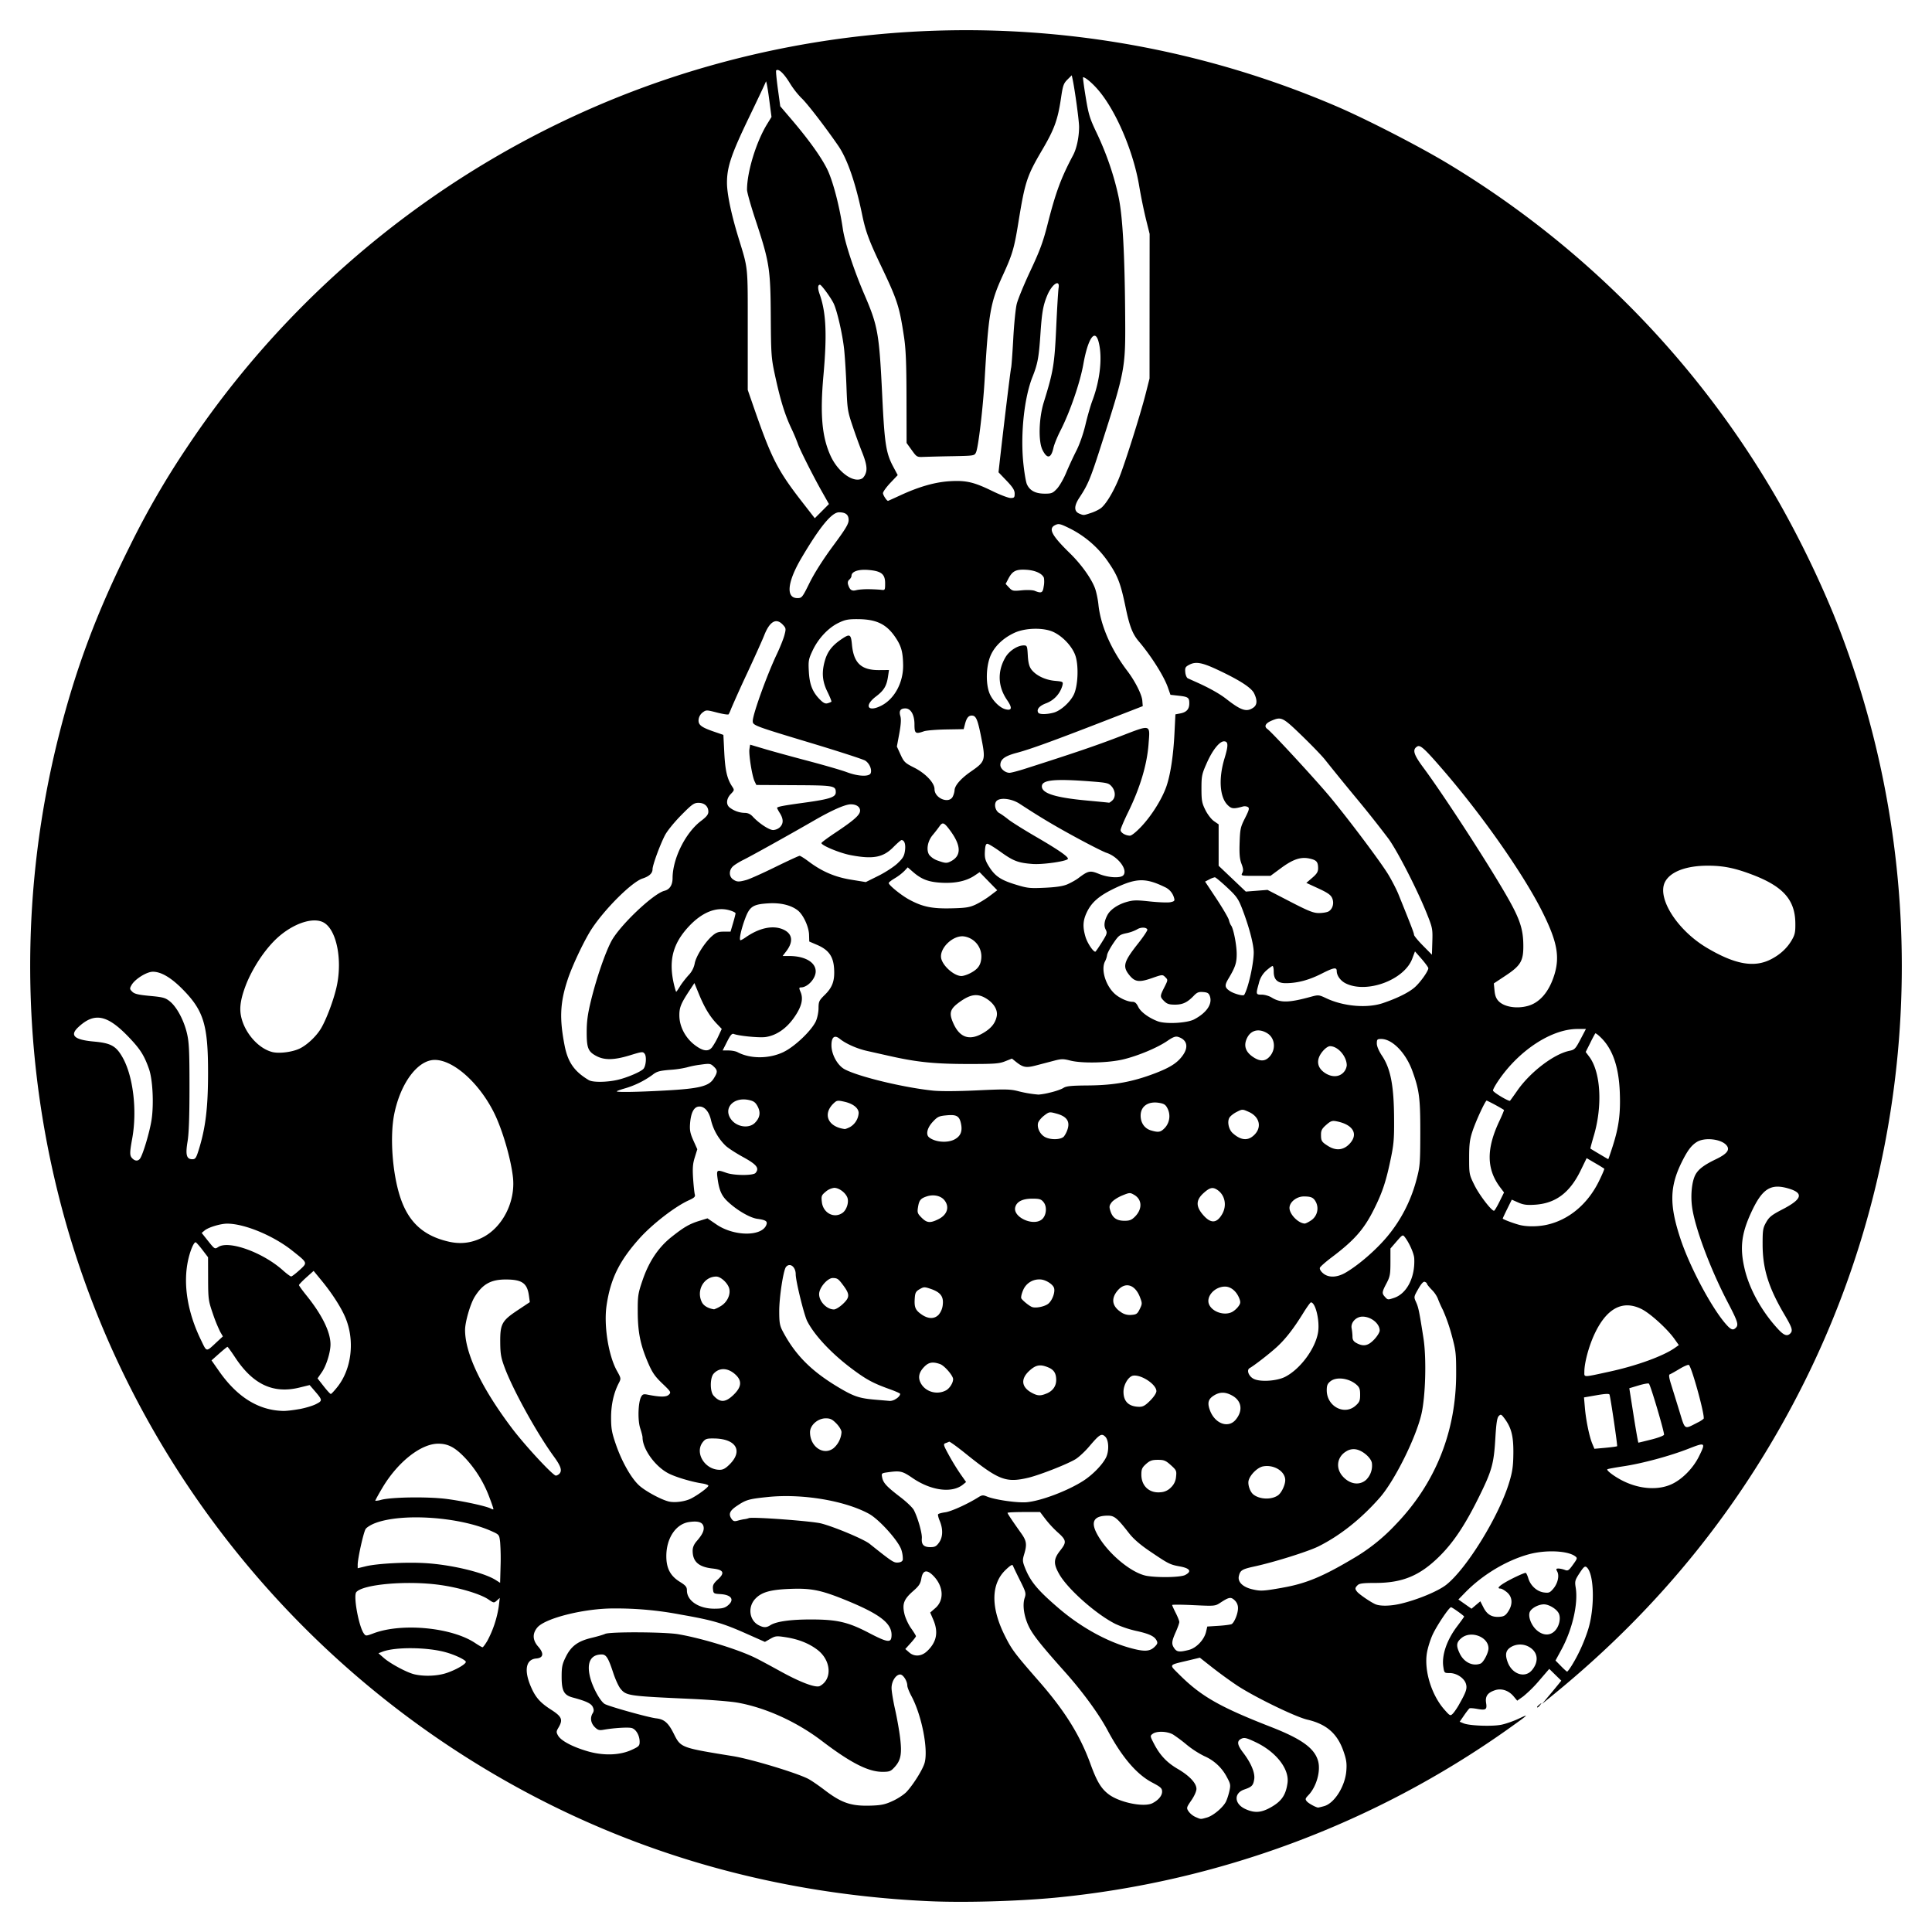 <svg xmlns="http://www.w3.org/2000/svg" width="64" height="64"><path d="M30.744 62.978c-5.536-.26-10.639-1.839-15.197-4.702C8.744 54.004 3.83 47.24 1.919 39.516a31.187 31.187 0 0 1 .018-15.102c.565-2.25 1.262-4.115 2.356-6.306a27.809 27.809 0 0 1 1.89-3.272C10.273 8.681 16.497 4.148 23.586 2.16a31.119 31.119 0 0 1 20.666 1.353c.998.426 2.787 1.347 3.74 1.924a31.19 31.19 0 0 1 10.93 11.184 33.523 33.523 0 0 1 1.821 3.74c3.322 8.238 2.962 17.547-.984 25.445-2.005 4.012-4.746 7.428-8.271 10.307l-.403.33.213-.255c.118-.14.26-.313.318-.384l.104-.13-.199-.194-.2-.196-.331.385a4.237 4.237 0 0 1-.53.526l-.2.142-.122-.146c-.163-.193-.4-.271-.612-.201-.248.082-.332.202-.297.422.036.223-.007.25-.304.196-.116-.021-.226-.029-.245-.017-.02.012-.101.117-.181.233l-.145.211.132.054c.196.08.953.107 1.253.044.144-.03.399-.119.567-.198.372-.175.356-.16-.367.355a31.101 31.101 0 0 1-15 5.575c-1.286.12-3.042.167-4.195.113zm9.237-2.77c.202-.056.525-.324.627-.521.037-.071.089-.23.116-.351.046-.203.039-.243-.081-.464a1.524 1.524 0 0 0-.753-.7 3.169 3.169 0 0 1-.576-.373 5.092 5.092 0 0 0-.446-.335c-.188-.115-.547-.13-.683-.029-.09.067-.09.074.042.328.197.38.426.624.788.835.388.227.619.473.619.662 0 .077-.072.24-.17.38-.163.238-.166.25-.09.366a.607.607 0 0 0 .228.184c.185.08.16.079.38.018zm2.155-.36c.329-.195.461-.398.515-.787.063-.462-.38-1.028-1.053-1.348-.303-.144-.374-.162-.473-.117-.16.074-.146.199.057.464.263.345.4.674.365.884-.033.204-.078.249-.33.336-.354.122-.332.48.041.648.313.142.536.122.878-.08zm1.726-.017c.346-.096.703-.668.738-1.184.018-.251-.002-.374-.106-.664-.203-.565-.563-.873-1.189-1.018-.4-.093-1.773-.763-2.343-1.143a15.363 15.363 0 0 1-.809-.589l-.406-.32-.4.096c-.65.155-.628.117-.28.465.719.717 1.34 1.072 3.027 1.73 1.025.4 1.45.707 1.569 1.13.093.332-.053.852-.317 1.13-.108.112-.115.138-.056.208.056.068.298.2.374.206.013 0 .102-.02.198-.047zm-14.28-.176c.17-.079.374-.215.454-.303.231-.252.535-.743.594-.958.123-.452-.098-1.57-.433-2.2-.078-.144-.141-.304-.141-.354 0-.152-.138-.37-.235-.37-.143 0-.287.223-.287.446 0 .108.053.427.116.708.064.282.14.712.169.956.062.524.022.733-.186.96-.126.138-.168.154-.402.154-.469 0-1.053-.298-2.009-1.026-.838-.638-1.876-1.107-2.81-1.269-.223-.038-.896-.092-1.494-.12-2.102-.095-2.168-.104-2.36-.334-.063-.074-.173-.313-.244-.53-.162-.495-.233-.609-.38-.609-.372 0-.509.273-.384.762.085.334.328.78.478.876.117.076 1.449.449 1.707.478.27.03.404.147.585.51.233.464.227.462 1.957.742.596.096 2.108.552 2.495.752.098.05.338.215.534.364.578.442.892.547 1.565.523.33-.012.459-.04.71-.158zm8.597.077c.195-.101.317-.246.317-.38 0-.114-.043-.153-.331-.305-.513-.27-1-.84-1.476-1.73-.292-.546-.828-1.279-1.418-1.939-.767-.858-1.042-1.203-1.181-1.48-.166-.333-.226-.721-.148-.96.052-.157.042-.196-.154-.587-.115-.23-.22-.45-.234-.487-.018-.05-.085-.01-.246.145-.479.462-.49 1.232-.031 2.157.238.48.32.59 1.159 1.55.843.967 1.345 1.775 1.687 2.717.209.575.351.814.6 1.003.362.276 1.174.441 1.456.296zm-17.257-1.764c.241-.11.267-.136.267-.27 0-.21-.123-.42-.267-.456-.121-.03-.592-.001-.926.058-.147.026-.194.012-.297-.091-.13-.132-.157-.31-.065-.456.042-.068.043-.12.003-.207-.053-.116-.22-.195-.665-.314-.292-.079-.367-.219-.367-.689 0-.329.02-.42.142-.665.176-.352.4-.515.854-.623.182-.043.383-.102.446-.131.16-.074 1.973-.065 2.423.012.793.136 2.002.508 2.571.793.138.068.499.263.804.431.67.371 1.182.563 1.315.491.417-.223.375-.85-.081-1.198-.28-.214-.63-.353-1.051-.418-.302-.047-.342-.043-.509.052l-.18.103-.64-.284c-.771-.342-1.105-.438-2.158-.622a11.329 11.329 0 0 0-2.205-.202c-.97-.004-2.275.32-2.536.631-.168.2-.16.418.026.63.202.229.178.377-.063.397-.343.028-.411.389-.177.933.151.353.306.53.669.762.36.232.401.33.244.596-.074.125-.075.152-.012.263.095.167.46.364.948.51.534.162 1.085.148 1.487-.036zm27.41-1.502c.237-.418.275-.53.23-.684-.054-.19-.308-.36-.54-.36-.176 0-.18-.003-.21-.208-.058-.381.115-.888.457-1.339.127-.168.232-.314.232-.323 0-.028-.395-.31-.434-.31-.062 0-.457.586-.604.896-.077.164-.165.441-.194.615-.098.583.15 1.392.573 1.874.192.218.202.222.285.139.047-.048.14-.183.206-.3zM14.794 55.42c.34-.115.674-.315.634-.38-.045-.073-.356-.219-.64-.3-.611-.178-1.693-.19-2.121-.024l-.13.05.18.158c.222.192.763.482 1.011.54.326.076.762.058 1.066-.044zm35.952-.092c.235-.279.204-.59-.074-.76a.596.596 0 0 0-.612-.012c-.182.108-.213.251-.112.516.15.392.57.527.798.256zm1.319-.155c.217-.35.404-.757.538-1.174.234-.728.21-1.873-.044-2.083-.057-.047-.097-.014-.234.195-.153.235-.162.27-.127.486.085.535-.114 1.391-.48 2.06l-.19.35.18.183c.099.102.191.184.205.184.015 0 .083-.09.152-.201zm-3.02-.065c.096-.037.263-.356.263-.504 0-.382-.584-.603-.897-.34-.17.143-.181.25-.053.515.14.289.43.428.687.329zm-18.338-.407c.322-.302.387-.633.207-1.051l-.1-.232.17-.148c.296-.257.274-.709-.05-1.053-.224-.237-.364-.212-.413.072-.029.172-.078.248-.267.413-.31.271-.37.423-.296.75.03.139.13.356.22.483.09.126.164.246.164.266 0 .02-.08.123-.177.23l-.176.195.137.119c.166.142.402.125.58-.044zm7.546-.152c.093-.093.103-.127.058-.211-.075-.14-.25-.22-.691-.316a3.494 3.494 0 0 1-.664-.224c-.632-.313-1.583-1.153-1.865-1.648-.2-.35-.194-.504.033-.791.217-.275.206-.34-.1-.611a3.553 3.553 0 0 1-.39-.423l-.18-.237h-.539c-.296 0-.539.012-.539.027 0 .028.154.258.452.677.18.252.196.37.099.694-.058.191-.055.238.023.439.182.464.418.748 1.12 1.35.732.627 1.598 1.107 2.384 1.32.457.125.639.115.799-.046zm1.125.108c.253-.063.512-.336.575-.603l.04-.173.379-.024c.207-.013.401-.04.43-.058.092-.06.208-.351.208-.522a.348.348 0 0 0-.111-.266c-.124-.117-.187-.107-.47.079-.176.115-.187.116-.89.083-.39-.019-.71-.021-.71-.005s.053.134.118.262c.066.13.119.264.119.301 0 .037-.053.188-.119.335-.138.312-.145.396-.044.54.083.118.171.128.475.051zm-23.234-.303a3.52 3.52 0 0 0 .378-1.14l.034-.281-.097.087c-.096.085-.102.084-.28-.037-.265-.181-.962-.39-1.607-.48-1.08-.151-2.55-.024-2.77.239-.103.125.083 1.14.252 1.371.062.086.071.086.328-.01.937-.35 2.584-.192 3.356.323.117.078.228.142.246.142.019 0 .09-.096.16-.214zm13.384-.11c.062-.444-.334-.762-1.566-1.26-.79-.318-1.115-.38-1.836-.348-.616.027-.902.11-1.104.324-.259.272-.203.715.11.877.165.085.254.085.387 0 .195-.124.666-.19 1.337-.19.875 0 1.238.084 1.934.448.573.299.712.327.738.148zm21.986-.227c.139-.15.196-.41.124-.567-.067-.146-.323-.304-.495-.304-.17 0-.396.116-.46.238-.078.144.034.452.223.618.21.184.446.19.608.015zm-1.556-.63c.161-.239.147-.485-.037-.64-.08-.067-.177-.123-.214-.123-.12 0-.071-.069.14-.196.211-.128.631-.325.692-.325.019 0 .058.08.088.18.073.245.286.438.516.469.166.022.2.008.312-.124.148-.176.206-.428.131-.568-.046-.085-.04-.1.04-.1.052 0 .146.02.21.045.104.04.132.02.271-.173.15-.208.152-.22.068-.282-.255-.185-.985-.214-1.54-.06-.738.204-1.53.68-2.098 1.263l-.226.232.217.153.218.153.146-.123.146-.123.1.197c.12.24.275.333.524.318.155-.01.207-.04.296-.172zM24.1 53.192c.243-.191.14-.361-.232-.385-.228-.014-.236-.02-.25-.168-.013-.128.016-.183.165-.32.238-.218.187-.32-.18-.36-.461-.052-.658-.228-.658-.59 0-.11.043-.212.135-.318.193-.222.256-.36.224-.49-.035-.14-.19-.185-.48-.141-.434.064-.747.53-.751 1.116-.003.411.129.666.448.864.195.121.234.17.234.285 0 .342.394.605.906.605.246 0 .341-.021.439-.098zm22.3-.067c.556-.131 1.237-.414 1.506-.625.68-.534 1.759-2.29 2.092-3.406.103-.341.13-.531.134-.948.006-.57-.065-.85-.291-1.154-.107-.144-.125-.152-.192-.085-.056.056-.084.237-.113.727-.05.853-.114 1.084-.536 1.938-.464.942-.851 1.524-1.322 1.988-.648.64-1.222.877-2.123.877-.398 0-.524.016-.582.074-.09.09-.093.123-.016.218.073.09.466.357.614.417.163.065.5.057.829-.021zm-3.92-.53c.77-.134 1.329-.364 2.323-.955a6.175 6.175 0 0 0 1.426-1.133c1.316-1.361 2.005-3.074 2.008-4.993.001-.679-.01-.777-.148-1.287a5.74 5.74 0 0 0-.29-.83 3.814 3.814 0 0 1-.174-.392.954.954 0 0 0-.196-.28c-.088-.09-.16-.18-.16-.2 0-.02-.031-.047-.07-.062-.046-.018-.116.057-.218.236-.148.26-.15.264-.072.436.08.177.106.305.245 1.194.103.657.07 1.921-.067 2.513-.184.793-.891 2.213-1.38 2.77-.615.7-1.309 1.253-2.027 1.612-.336.169-1.474.526-2.126.667-.411.09-.47.126-.515.318-.045.194.129.365.447.439.274.064.356.06.994-.052zm-25.913-1.516c-.029-.243-.03-.244-.299-.364-1.053-.468-2.938-.598-3.832-.263-.142.053-.288.142-.324.199-.07.106-.263.977-.263 1.182v.117l.273-.066c.38-.091 1.334-.142 1.969-.103.862.051 1.934.309 2.328.558l.148.094.015-.555a7.619 7.619 0 0 0-.015-.8zm22.694 1.094c.225-.116.162-.22-.171-.282-.335-.061-.377-.082-.996-.501-.319-.215-.544-.41-.688-.594-.397-.51-.491-.588-.703-.588-.46 0-.58.192-.371.59.332.635 1.144 1.32 1.664 1.406.393.064 1.115.047 1.265-.03zm-9.354-.512a.962.962 0 0 0-.044-.307c-.08-.289-.735-1.021-1.08-1.209-.804-.437-2.217-.672-3.348-.555-.638.066-.72.09-1.032.3-.237.16-.28.274-.162.435.05.069.093.079.202.047.076-.021.173-.043.216-.047a.715.715 0 0 0 .15-.036c.124-.047 2.09.099 2.396.178.446.116 1.412.522 1.602.674.747.596.8.631.941.62.096-.008.148-.04.16-.1zm1.201-.563c.128-.18.136-.444.02-.721-.041-.098-.065-.195-.052-.215.012-.02.118-.049.235-.065.196-.026.744-.275 1.093-.495.124-.078.161-.082.288-.029.269.112 1.025.219 1.33.189.477-.048 1.327-.369 1.85-.699.308-.195.635-.525.762-.772.11-.212.1-.577-.018-.696-.125-.125-.187-.088-.537.324-.144.169-.35.36-.46.424-.294.173-1.186.521-1.56.61-.74.173-.975.082-2.088-.814-.273-.22-.511-.39-.53-.381-.018.01-.072.032-.12.049-.08.028-.07.064.113.398a7.8 7.8 0 0 0 .385.628l.184.261-.1.082c-.362.297-1.057.208-1.676-.216-.334-.229-.406-.246-.808-.19-.22.03-.224.033-.196.175.037.182.15.303.609.654.202.155.4.345.44.423.132.254.28.775.265.935-.018.21.063.294.281.294.15 0 .2-.026.29-.153zm-14.893-1.489a3.896 3.896 0 0 0-.782-1.286c-.345-.37-.58-.499-.915-.499-.575 0-1.342.606-1.85 1.46-.137.23-.243.425-.236.432a.738.738 0 0 0 .201-.034c.369-.092 1.573-.106 2.18-.025.55.073 1.3.237 1.446.316.039.021.077.032.085.024.009-.009-.05-.183-.129-.388zm6.681.03c.23-.118.57-.37.57-.423 0-.023-.09-.057-.201-.074-.378-.058-.91-.22-1.141-.345-.438-.238-.839-.804-.839-1.184 0-.036-.035-.173-.078-.303-.086-.264-.069-.851.031-1.038.046-.085.083-.098.205-.074.428.085.63.086.714.002.08-.079.069-.097-.219-.372-.25-.24-.332-.362-.477-.7-.25-.585-.333-1.005-.335-1.676-.002-.525.01-.606.159-1.041.21-.617.522-1.085.95-1.427.418-.333.603-.44.933-.542l.268-.083.297.203c.588.402 1.522.404 1.657.003.038-.111-.027-.152-.303-.19-.247-.034-.68-.287-.983-.574-.207-.196-.285-.38-.338-.794-.032-.256-.014-.266.293-.156.257.093.894.096.97.004.132-.159.04-.277-.41-.524-.24-.131-.503-.302-.583-.379a1.764 1.764 0 0 1-.48-.832c-.066-.305-.226-.485-.415-.463-.16.019-.255.211-.282.566-.016.217.005.321.11.557l.13.29-.083.268c-.067.212-.078.358-.056.7.016.237.041.474.056.526.023.078-.014.114-.204.2-.46.21-1.21.792-1.635 1.267-.67.751-.956 1.34-1.085 2.225-.094.657.065 1.654.345 2.155.137.245.139.255.063.403-.17.327-.257.716-.257 1.146 0 .36.024.499.158.886.201.584.518 1.138.783 1.372.218.192.736.469.978.523.203.045.54-.002.734-.102zm19.446-.11c.113-.083.233-.34.233-.497 0-.293-.374-.524-.735-.456-.183.034-.43.278-.479.472-.032.13.047.366.152.453.209.174.614.188.83.028zm-3.55-.258a.537.537 0 0 0 .166-.35c.022-.198.012-.22-.172-.386-.17-.153-.225-.176-.43-.176-.195 0-.264.025-.392.138-.131.118-.155.171-.155.353 0 .376.265.62.635.583a.515.515 0 0 0 .348-.162zm16.628-.127c.334-.17.67-.519.854-.886.237-.475.223-.488-.325-.273-.625.246-1.548.495-2.173.588-.278.042-.516.086-.53.099-.038.038.24.246.512.382.574.287 1.207.322 1.662.09zm-10.156-.132a.66.66 0 0 0 .18-.558c-.04-.178-.313-.407-.528-.442a.447.447 0 0 0-.32.066c-.305.18-.36.552-.12.825.238.27.566.317.788.11zm-26.738-.188c.104-.105.058-.251-.185-.584-.551-.756-1.336-2.174-1.618-2.923-.126-.337-.149-.462-.152-.846-.005-.612.052-.718.574-1.066l.406-.27-.029-.21c-.057-.42-.227-.54-.77-.54-.493 0-.766.153-1.03.578-.143.233-.316.83-.316 1.094 0 .778.546 1.922 1.556 3.259.426.564 1.354 1.565 1.451 1.565.03 0 .081-.026.113-.057zm5.647-.318c.45-.45.205-.848-.525-.855-.236-.003-.282.012-.368.122-.275.35.064.91.554.916.117.002.198-.042.339-.183zm3.441-.534a.769.769 0 0 0 .262-.529c0-.065-.071-.186-.168-.286-.137-.14-.203-.173-.354-.173-.264 0-.521.228-.521.46 0 .483.451.787.781.528zm25.955-.065c.018-.019-.214-1.595-.252-1.709-.012-.035-.144-.029-.43.021l-.415.072.029.337c.034.41.147.96.244 1.192l.072.173.366-.033c.202-.019.375-.042.386-.053zm1.126-.219c.223-.055.416-.127.428-.16.022-.058-.44-1.628-.5-1.692-.016-.02-.17.007-.34.058l-.31.093.142.902c.078.496.15.901.159.901.009 0 .198-.046.421-.102zm1.53-.56a.866.866 0 0 0 .21-.131c.05-.09-.379-1.666-.486-1.78-.019-.02-.158.037-.309.128-.15.09-.298.173-.328.183-.037.012-.022.12.05.346.056.18.18.578.273.883.192.625.149.597.59.372zm-15.294-.095c.25-.297.205-.624-.108-.8-.224-.126-.408-.13-.603-.01-.198.12-.233.25-.136.504.167.437.603.595.847.306zm-31.023-.353c.198-.035.449-.11.558-.166.225-.115.223-.13-.05-.448l-.159-.184-.342.084c-.863.21-1.533-.104-2.12-.991-.13-.197-.247-.359-.26-.359-.013 0-.137.101-.276.224l-.252.224.248.355c.603.863 1.31 1.302 2.129 1.32.091.003.327-.024.524-.06zm34.997-.115c.13-.116.151-.167.151-.363 0-.189-.022-.248-.126-.337-.248-.213-.657-.266-.855-.11-.1.079-.125.138-.125.3 0 .531.583.842.955.51zm-6.805-.167c.123-.123.207-.251.207-.315 0-.221-.495-.552-.768-.513-.155.022-.322.299-.322.533 0 .324.174.492.516.499.128.002.202-.039.367-.204zm-13.805-.188c.267-.256.292-.461.08-.664-.249-.239-.542-.255-.735-.041-.123.137-.125.59-.002.727.214.238.392.232.657-.022zm5.35.15c.102-.053.173-.13.174-.187 0-.017-.164-.09-.367-.162-.524-.189-.745-.307-1.199-.644-.69-.511-1.269-1.124-1.513-1.602-.105-.206-.381-1.331-.381-1.552 0-.25-.195-.398-.322-.243-.087.107-.224.998-.224 1.458 0 .382.017.483.112.664.425.808.973 1.353 1.921 1.907.451.264.639.324 1.144.367l.49.042a.379.379 0 0 0 .165-.047zm5.03-.2c.201-.085.313-.244.313-.446 0-.22-.075-.339-.263-.417-.268-.112-.412-.086-.63.115-.299.276-.258.553.11.74.177.09.269.092.47.007zM11.18 45.94c.466-.59.577-1.518.271-2.27-.138-.34-.444-.819-.799-1.25l-.263-.32-.242.217c-.134.12-.243.234-.243.253 0 .02.11.172.245.34.519.643.799 1.213.799 1.626 0 .262-.14.709-.287.92l-.142.205.202.258c.11.142.217.258.237.258.019 0 .12-.107.222-.237zm20.15.122c.124-.064.243-.248.243-.376 0-.117-.289-.45-.434-.5-.238-.083-.37-.062-.515.084-.184.184-.223.361-.122.549.154.286.53.397.827.243zm11.243-.453c.495-.254.99-.917 1.087-1.458.068-.376-.079-1.008-.234-1.008-.02 0-.138.165-.263.367-.318.514-.591.863-.884 1.127-.239.217-.734.6-.882.683-.116.065-.028.284.147.363.225.102.76.064 1.029-.074zm10.754-.174c.899-.196 1.772-.514 2.156-.785l.13-.092-.153-.215c-.238-.331-.796-.837-1.08-.978-.629-.314-1.164-.027-1.566.84-.184.397-.33.942-.33 1.233 0 .194-.067.195.843-.003zM7.21 44.43l.173-.16-.087-.15a4.883 4.883 0 0 1-.244-.6c-.148-.429-.156-.483-.158-1.16l-.002-.712-.188-.246c-.104-.136-.204-.248-.223-.25-.063-.004-.185.288-.253.607-.167.79-.016 1.716.43 2.632.201.412.154.409.552.039zm38.312-.058c.1-.105.182-.239.182-.297 0-.23-.284-.46-.569-.46-.215 0-.399.198-.36.39.015.079.028.205.028.279 0 .098.036.154.13.205.232.126.388.095.589-.117zm13.781-.197c.096-.095.067-.19-.194-.632-.526-.893-.72-1.518-.72-2.322-.001-.469.01-.542.117-.73.1-.178.185-.245.546-.432.648-.336.706-.536.199-.687-.596-.177-.875.001-1.241.794-.327.708-.381 1.18-.214 1.88.16.667.568 1.402 1.1 1.977.195.213.305.254.407.152zm-1.802-.19c.1-.099.065-.208-.272-.853-.584-1.12-1.096-2.498-1.18-3.174-.048-.386-.002-.819.11-1.036.096-.185.286-.33.675-.517.383-.183.486-.321.354-.471-.18-.206-.72-.264-.976-.106-.181.112-.306.277-.491.646-.414.828-.427 1.433-.055 2.558.31.938 1.03 2.288 1.508 2.833.166.188.235.213.327.12zm-26.404-.437a.603.603 0 0 0 .134-.334c.03-.268-.08-.41-.405-.52-.2-.068-.226-.067-.362.012-.123.071-.149.118-.161.292-.022.302.016.397.215.538.226.161.435.166.58.012zm6.659-.184c.084-.172.084-.191.008-.39-.16-.42-.48-.521-.732-.234-.231.264-.201.518.084.714a.508.508 0 0 0 .362.104c.167-.012.2-.035.278-.194zm3.06.097a.718.718 0 0 0 .204-.18c.075-.101.08-.144.037-.26-.091-.242-.28-.401-.476-.401-.348 0-.644.337-.526.597.113.248.508.374.76.244zm-16.948-.19c.214-.122.34-.378.289-.584-.045-.181-.28-.399-.429-.399-.415 0-.675.467-.474.855.06.116.21.202.402.23a1.1 1.1 0 0 0 .212-.102zm4.059-.08c.226-.215.227-.316.006-.613-.162-.218-.195-.24-.348-.242-.153 0-.396.257-.443.469-.055.249.216.57.483.572.058.001.192-.081.302-.186zm6.811-.014c.13-.12.22-.38.178-.512-.04-.128-.293-.282-.463-.282a.575.575 0 0 0-.56.354c-.052.119-.079.242-.06.275.045.072.246.237.346.281.122.055.446-.012.559-.116zm11.445-.184c.425-.143.701-.689.665-1.315-.01-.157-.166-.51-.309-.694-.07-.092-.078-.088-.276.14l-.203.235v.452c0 .403-.015.481-.13.7-.153.29-.158.333-.052.449.092.102.096.103.305.033zm-36.26-.92c.27-.25.278-.23-.245-.646-.62-.493-1.573-.89-2.147-.892-.22-.002-.624.12-.75.224l-.1.083.216.272c.215.268.218.27.334.194.35-.228 1.478.18 2.142.775.123.11.246.201.272.201.026 0 .15-.095.278-.212zm34.653.084c.431-.251 1.007-.75 1.38-1.197.45-.539.78-1.177.964-1.872.119-.445.127-.54.129-1.541.002-1.168-.031-1.432-.263-2.071-.216-.598-.665-1.059-1.032-1.059-.13 0-.145.015-.145.15 0 .092.066.248.175.411.285.43.392.996.397 2.095.004.699-.011.852-.139 1.446-.142.662-.267 1.024-.539 1.563-.327.65-.648 1.011-1.397 1.575-.195.147-.367.299-.382.338-.016.042.025.116.102.182.181.156.461.148.75-.02zM15.96 41.006c.682-.332 1.123-1.192 1.032-2.009-.07-.623-.353-1.588-.627-2.137-.494-.99-1.346-1.749-1.963-1.749-.56 0-1.13.758-1.34 1.783-.15.73-.07 1.922.183 2.724.269.851.764 1.316 1.614 1.512.388.09.744.05 1.1-.124zm35.253-.428c.736-.153 1.37-.674 1.749-1.439.11-.223.192-.415.181-.425a5.874 5.874 0 0 0-.3-.183l-.283-.166-.202.415c-.36.735-.828 1.084-1.512 1.128-.268.017-.382.002-.552-.073l-.214-.095-.15.304c-.082.166-.15.311-.15.322 0 .026.39.172.58.217.233.055.57.053.853-.005zm-7.783-.15a.473.473 0 0 0 .165-.601c-.081-.157-.157-.193-.405-.193-.239 0-.474.188-.474.38 0 .21.287.505.503.518.028.001.124-.045.211-.104zm-12.353-.036c.301-.146.387-.406.21-.631-.118-.15-.36-.203-.584-.13-.21.07-.256.128-.294.364-.027.171-.015.207.12.342.176.175.278.186.548.055zm3.428.009c.157-.121.19-.422.065-.577-.081-.101-.134-.117-.375-.117-.322 0-.517.098-.564.285-.081.324.58.634.874.409zm5.977-.176c.166-.281.103-.627-.147-.802-.159-.11-.255-.09-.464.098-.256.231-.262.438-.023.718.256.298.452.294.634-.014zm-2.886.079c.252-.252.241-.57-.025-.723-.136-.079-.152-.078-.398.022-.142.058-.299.16-.35.228-.08.109-.085.146-.036.295.073.222.21.314.467.314.164 0 .234-.028.342-.136zm-9.688-.125c.138-.096.22-.355.162-.508-.063-.164-.276-.322-.435-.322a.536.536 0 0 0-.283.128c-.139.116-.15.145-.127.342.041.364.404.555.683.36zm21.765-.374l.15-.303-.121-.16c-.463-.61-.472-1.282-.03-2.213.09-.191.157-.354.149-.362a6.255 6.255 0 0 0-.572-.31c-.045 0-.359.675-.472 1.02-.09.27-.11.434-.11.88 0 .537.003.554.178.907.158.32.559.844.646.844.018 0 .1-.136.182-.303zm-45.04-1.418c.096-.115.333-.91.39-1.308.076-.526.034-1.323-.087-1.667-.16-.454-.29-.657-.665-1.05-.719-.753-1.144-.837-1.68-.333-.289.271-.131.415.52.474.554.05.726.142.935.5.363.618.504 1.767.334 2.71-.088.485-.087.57.004.661.09.09.181.095.25.013zm1.953-.306c.224-.72.305-1.388.306-2.525.002-1.584-.14-2.063-.814-2.756-.394-.406-.734-.61-1.014-.61-.205 0-.595.244-.707.442-.065.115-.063.133.024.219.074.074.2.104.587.14.435.04.512.062.66.182.228.184.464.625.565 1.056.07.298.084.583.084 1.778 0 .974-.02 1.544-.064 1.807-.074.442-.034.587.159.587.1 0 .127-.04.214-.32zm46.839-.118c.203-.636.26-1.076.233-1.777-.033-.858-.243-1.454-.647-1.835-.08-.077-.155-.13-.166-.119a4.92 4.92 0 0 0-.167.318l-.15.298.115.153c.386.511.45 1.638.149 2.64-.065.219-.113.402-.107.408.016.014.578.348.59.35.006.001.073-.195.15-.436zm-8.736-.055c.328-.329.145-.658-.427-.766-.133-.025-.186-.005-.33.122-.14.122-.173.184-.172.324 0 .208.022.241.236.376.256.16.496.14.693-.056zm-13.067-.164c.194-.104.261-.258.217-.496-.052-.275-.142-.333-.476-.302-.259.023-.303.044-.465.217-.185.2-.237.421-.119.515.204.16.606.192.843.066zm3.621-.096a.798.798 0 0 0 .13-.268c.068-.247-.05-.402-.374-.49-.235-.064-.244-.062-.411.065-.094.072-.184.182-.2.244-.039.156.055.36.21.456.18.111.541.108.645-.007zm6.251-.004c.322-.253.26-.64-.129-.812-.21-.093-.211-.093-.4.003-.105.053-.214.141-.243.196-.073.137-.018.386.11.503.248.225.47.262.662.11zm-2.898-.291a.571.571 0 0 0 .068-.656c-.056-.106-.113-.14-.283-.166-.354-.053-.596.12-.596.425 0 .242.132.43.347.492.251.073.32.059.464-.095zm-10.435-.02a.578.578 0 0 0 .283-.462c0-.163-.18-.307-.463-.373-.224-.051-.256-.048-.347.034-.396.358-.22.796.35.869.02.002.1-.028.177-.068zm-3.154-.137c.168-.169.197-.345.09-.546-.073-.136-.13-.177-.294-.212-.518-.109-.863.287-.573.657.193.244.583.295.777.101zm25.261-1.076c.429-.612 1.21-1.207 1.724-1.311.168-.034.199-.066.364-.38l.18-.343h-.279c-.859 0-1.937.704-2.622 1.713-.106.156-.186.304-.177.329.022.067.531.37.564.335.015-.016.126-.17.246-.343zm-15.485.073c.177-.04.376-.11.441-.152.096-.063.256-.08.83-.084.853-.007 1.462-.118 2.204-.401.522-.2.76-.356.937-.616.185-.271.119-.504-.17-.592-.085-.026-.17.006-.356.134-.328.225-.96.49-1.453.61-.498.12-1.367.14-1.76.041-.233-.06-.299-.059-.545.006l-.588.154c-.335.088-.432.07-.673-.123l-.128-.103-.227.09c-.2.08-.353.09-1.271.089-1.084-.003-1.661-.063-2.56-.266l-.735-.165c-.336-.074-.71-.24-.911-.403-.173-.14-.275-.06-.275.216 0 .306.204.672.444.797.47.246 1.944.601 2.918.703.254.026.806.023 1.466-.008.924-.044 1.096-.041 1.352.025a3.96 3.96 0 0 0 .68.115 2.38 2.38 0 0 0 .38-.067zm-12.737-.069c1.111-.061 1.434-.14 1.592-.389.14-.22.14-.278.001-.408-.104-.098-.132-.101-.445-.057a3.074 3.074 0 0 0-.448.09 3.218 3.218 0 0 1-.539.079c-.361.03-.45.054-.59.165a2.96 2.96 0 0 1-.916.45c-.149.043-.27.087-.27.098 0 .035.702.023 1.615-.028zm-1.576-.355c.32-.076.775-.272.85-.368.08-.102.103-.4.037-.49-.058-.08-.083-.078-.498.05-.505.154-.823.163-1.085.03-.29-.148-.339-.263-.339-.797 0-.357.033-.603.143-1.052.178-.73.467-1.573.672-1.96.275-.52 1.39-1.58 1.76-1.673.175-.044.27-.192.27-.423.003-.649.429-1.503.943-1.892.18-.136.242-.213.242-.304 0-.179-.128-.295-.326-.295-.15 0-.216.047-.579.415-.234.238-.464.523-.537.667-.172.34-.407.986-.407 1.119 0 .132-.112.235-.332.306-.346.112-1.223.978-1.674 1.655-.241.362-.651 1.224-.806 1.694-.251.767-.276 1.287-.101 2.183.108.554.322.861.801 1.146.133.08.605.074.966-.011zm24.026-.234a.405.405 0 0 0 .117-.242c0-.3-.293-.637-.554-.637-.062 0-.162.07-.249.176-.227.276-.188.547.106.727.212.128.437.12.58-.024zm-2.424-.551c.202-.24.159-.6-.09-.755-.27-.167-.534-.111-.664.141-.138.267-.061.491.23.669.219.133.38.116.524-.055zm-16.107-.14c.37-.18.923-.71 1.063-1.018.047-.104.087-.298.087-.429.001-.219.019-.256.208-.442.255-.25.333-.47.307-.873-.026-.4-.18-.616-.557-.779l-.265-.114-.007-.226c-.008-.265-.192-.662-.373-.804-.221-.174-.569-.259-.965-.235-.521.03-.63.102-.782.512-.133.357-.207.71-.15.71.018 0 .09-.04.16-.088.463-.327.929-.422 1.27-.26.293.139.325.399.086.712l-.121.158.228.001c.515.003.868.21.867.51 0 .236-.264.526-.483.53-.073.002-.074.018-.016.157.098.235.027.5-.231.861-.253.354-.579.574-.929.626-.202.03-.881-.035-1.052-.101-.063-.025-.112.032-.226.257l-.146.289h.193c.107 0 .24.025.297.055.428.229 1.058.226 1.537-.008zm-16.064-.097c.253-.112.577-.413.738-.688.17-.29.397-.888.5-1.32.213-.886.028-1.9-.395-2.166-.315-.199-.925-.028-1.456.408-.677.555-1.328 1.754-1.328 2.445 0 .598.51 1.283 1.06 1.424.217.055.63.007.88-.103zm13.691-.06a2.38 2.38 0 0 0 .202-.356l.115-.247-.169-.176c-.228-.24-.404-.532-.585-.973l-.152-.37-.166.251c-.285.433-.337.565-.332.84.007.36.204.73.51.962.276.208.452.23.577.07zm8.96-.457c.28-.16.422-.335.467-.572.04-.214-.115-.453-.393-.607-.265-.146-.488-.109-.833.138-.331.238-.368.37-.203.73.21.456.53.56.963.31zm7.01-.464c.411-.218.606-.508.517-.765-.035-.1-.079-.127-.223-.138-.145-.012-.202.01-.307.119-.216.226-.369.298-.627.298-.192 0-.264-.023-.357-.116-.145-.145-.144-.163.006-.46.121-.24.122-.244.031-.334-.09-.09-.095-.09-.442.031-.41.144-.558.128-.73-.076-.256-.305-.219-.45.278-1.08.174-.22.308-.423.3-.45-.028-.084-.22-.087-.343-.007a1.319 1.319 0 0 1-.354.126c-.22.047-.256.075-.433.336-.106.157-.198.33-.204.388a.685.685 0 0 1-.067.206c-.141.263.009.783.308 1.066.154.146.435.276.599.276.08 0 .133.045.19.164.08.169.342.364.645.48.264.101.973.064 1.214-.064zm11.049-.443c.397-.109.705-.47.879-1.031.188-.61.09-1.115-.405-2.101-.624-1.242-1.977-3.175-3.279-4.682-.618-.716-.759-.844-.86-.78-.167.104-.12.262.208.704.682.92 2.167 3.21 2.784 4.293.404.708.517 1.046.524 1.563.008.542-.08.695-.595 1.035l-.382.253.023.238c.016.17.056.27.142.356.187.187.595.252.96.152zm-4.803-.093c.474-.16.858-.35 1.055-.523.184-.16.452-.537.452-.634 0-.028-.1-.165-.22-.304l-.222-.253-.09.24c-.264.71-1.517 1.17-2.212.816-.167-.085-.29-.257-.29-.405 0-.135-.1-.117-.507.09-.418.211-.8.312-1.185.312-.27 0-.395-.12-.395-.38 0-.103-.017-.189-.04-.189-.02 0-.115.07-.21.154a.804.804 0 0 0-.244.422c-.101.364-.099.373.098.373.094 0 .241.042.325.094.294.182.569.177 1.3-.023.25-.068.266-.067.51.048.57.27 1.353.338 1.875.162zm-4.495-.507c.117-.359.218-.898.218-1.171s-.155-.857-.383-1.45c-.128-.33-.185-.411-.502-.707-.197-.184-.378-.334-.403-.334a.684.684 0 0 0-.183.071l-.14.072.38.573c.207.315.391.629.408.698.016.07.05.152.074.183.078.1.185.645.185.946 0 .295-.047.437-.272.813-.136.226-.127.3.052.416.125.082.402.161.46.131.018-.01.065-.118.106-.241zm-18.79-.047c.06-.098.188-.263.283-.368a.766.766 0 0 0 .207-.392c.04-.233.33-.694.574-.908.135-.119.208-.146.39-.146h.223l.083-.282c.046-.155.083-.302.083-.326 0-.024-.094-.07-.209-.102-.437-.122-.913.073-1.357.557-.527.575-.661 1.139-.464 1.943.028.111.056.202.064.202s.064-.08.124-.178zm9.61-.434c.251-.128.35-.257.373-.489a.673.673 0 0 0-.564-.732c-.374-.06-.854.413-.758.748.073.255.435.563.664.563.06 0 .188-.04.284-.09zm26.524-.46c.303-.153.537-.367.692-.63.11-.188.128-.268.124-.574-.01-.764-.397-1.206-1.396-1.592-.599-.23-.983-.31-1.511-.309-.714.001-1.235.2-1.41.538-.275.532.406 1.602 1.389 2.184.926.549 1.559.663 2.112.383zM47.26 30.25c-.313-.779-.95-2.025-1.256-2.455a37.633 37.633 0 0 0-1.11-1.398 89.97 89.97 0 0 1-.995-1.223c-.09-.118-.434-.475-.764-.795-.644-.623-.684-.643-1.008-.508-.21.088-.263.195-.14.281.143.1 1.58 1.658 2.058 2.23.626.752 1.69 2.169 1.946 2.592.12.2.274.498.34.664.426 1.054.51 1.273.51 1.328 0 .033.134.195.297.36l.296.3.014-.437c.013-.419.005-.458-.188-.939zm-10.763.97c.179-.285.188-.316.128-.431-.065-.126-.045-.282.063-.483.092-.172.338-.341.614-.422.236-.069.334-.072.791-.022.287.03.591.042.677.025.13-.027.15-.048.125-.132a.551.551 0 0 0-.31-.37c-.633-.307-.938-.301-1.634.028-.534.253-.788.469-.95.81-.13.275-.14.482-.042.814.06.2.251.49.325.49.011 0 .107-.138.213-.307zm7.505-1.023c.142-.076.2-.272.13-.44-.046-.11-.143-.18-.458-.326l-.4-.184.195-.168c.153-.131.195-.2.195-.317-.001-.212-.052-.27-.278-.32-.293-.066-.549.019-.95.314l-.35.258h-.492c-.483 0-.492-.002-.441-.097.04-.075.033-.146-.027-.303s-.075-.323-.062-.7c.015-.452.03-.52.18-.815.135-.267.15-.328.094-.365a.23.23 0 0 0-.163-.018c-.312.086-.38.08-.51-.05-.263-.263-.303-.883-.1-1.548.13-.43.126-.56-.02-.56-.147 0-.38.291-.566.712-.166.372-.179.434-.179.852 0 .396.016.482.13.711.072.145.198.309.284.368l.155.107V28.68l.45.427.45.428.36-.028.359-.028.74.383c.614.318.78.384.96.384.121 0 .262-.023.314-.05zm-11.696-.226c.13-.059.346-.19.482-.293l.247-.187-.292-.299-.292-.3-.163.11c-.272.183-.633.263-1.09.24-.442-.023-.674-.111-.968-.37l-.16-.14-.114.122a1.704 1.704 0 0 1-.315.24c-.11.065-.201.136-.201.158 0 .069.41.402.67.544.445.242.756.308 1.392.294.472-.01.61-.03.804-.119zm3.058-.68c.116-.05.276-.14.356-.2.33-.25.39-.262.684-.142.31.128.722.15.81.043.152-.182-.178-.617-.562-.742-.094-.03-.544-.257-1-.505-.736-.4-1.167-.657-1.877-1.12-.25-.163-.611-.213-.748-.105-.114.09-.066.339.08.416.056.03.188.123.292.207.104.083.51.338.9.565.783.454 1.126.694 1.072.75-.077.08-.842.187-1.166.162-.474-.036-.634-.096-1.052-.396-.204-.147-.403-.269-.442-.272-.053-.003-.074.059-.085.248-.012.2.01.293.102.45.211.357.396.491.885.643.42.13.486.138.995.115.386-.018.607-.052.756-.116zm-10.642-.14c.104-.028.533-.22.953-.426.42-.206.786-.375.813-.375.027 0 .161.084.298.187.443.333.874.518 1.409.604l.485.079.413-.205c.227-.112.513-.298.634-.411.183-.172.227-.245.252-.427.028-.209-.018-.348-.116-.348-.021 0-.141.104-.267.231-.34.346-.675.41-1.42.267-.355-.067-.965-.32-.965-.4 0-.02.211-.177.469-.348.614-.41.811-.585.811-.725 0-.126-.122-.21-.306-.21-.183 0-.614.189-1.193.522-.849.49-2.112 1.193-2.365 1.317-.13.064-.285.16-.344.213-.14.128-.14.337-.001.434.125.087.187.09.44.021zm6.771-.617c.362-.184.353-.523-.027-1.034-.195-.261-.242-.277-.35-.12a5.157 5.157 0 0 1-.223.286c-.167.201-.217.493-.11.655a.642.642 0 0 0 .279.187c.253.09.302.093.431.026zm6.327-1.167c.34-.365.678-.908.82-1.32.134-.391.23-1.025.266-1.758l.031-.625.157-.03c.21-.039.303-.14.303-.334 0-.193-.036-.219-.366-.255l-.258-.029-.087-.248c-.133-.376-.552-1.04-.966-1.527-.204-.24-.306-.506-.435-1.133-.158-.761-.253-1.018-.533-1.432a3.373 3.373 0 0 0-1.347-1.187c-.275-.135-.334-.149-.439-.101-.253.115-.14.337.477.94.371.362.703.825.828 1.153.045.12.097.366.116.548.072.691.42 1.49.956 2.195.256.336.48.78.497.98l.015.188-1.256.488c-1.72.667-2.47.94-2.916 1.058-.4.106-.545.214-.545.404 0 .123.16.258.304.258.052 0 .287-.061.523-.137 1.634-.522 2.341-.763 3.132-1.067 1.052-.405 1.001-.418.95.256-.051.68-.28 1.443-.673 2.247-.14.285-.253.553-.253.598 0 .086.156.181.306.186.057.002.212-.123.393-.316zm-11.984.035c.12-.12.12-.266 0-.463a1.232 1.232 0 0 1-.095-.173c0-.042.187-.078.885-.174.86-.118 1.06-.183 1.06-.346 0-.22-.063-.23-1.387-.236l-1.244-.007-.058-.12c-.083-.174-.199-.896-.171-1.07l.023-.145.458.136c.252.076.904.255 1.449.399.545.144 1.129.313 1.298.377.381.143.75.156.791.027.04-.127-.046-.321-.182-.41-.064-.042-.853-.298-1.753-.57-1.94-.584-1.975-.597-1.974-.743 0-.222.476-1.54.8-2.219.105-.222.218-.504.25-.627.055-.211.052-.23-.054-.344-.22-.235-.435-.112-.618.355-.056.143-.31.708-.565 1.256a40.5 40.5 0 0 0-.525 1.162c-.034.091-.075.18-.09.197-.016.017-.188-.01-.384-.06-.347-.09-.358-.09-.474-.003a.347.347 0 0 0-.134.235c-.017.177.085.256.524.406l.297.102.03.593c.03.587.093.86.258 1.113.08.12.078.127-.044.254-.144.151-.162.341-.042.441a.85.85 0 0 0 .503.183c.108 0 .191.039.27.125.205.221.539.442.673.443a.363.363 0 0 0 .225-.094zm11.009-.884c.118-.107.109-.318-.02-.466-.1-.113-.15-.125-.7-.167-1.198-.092-1.612-.05-1.612.165 0 .231.447.372 1.494.469.39.036.72.068.73.072.012.003.06-.03.108-.073zm-5.28-.138a.613.613 0 0 0 .056-.195c0-.157.203-.392.539-.625.482-.333.494-.373.347-1.12-.122-.615-.174-.736-.317-.736-.109 0-.171.08-.224.284l-.043.166-.586.01c-.323.006-.65.033-.728.06-.285.1-.316.077-.316-.23 0-.315-.121-.527-.302-.527-.164 0-.217.081-.166.253.031.106.02.277-.035.58l-.08.43.122.267c.112.245.148.28.453.433.375.19.672.503.672.71 0 .31.49.503.609.24zm3.343-2.774c.226-.063.53-.333.658-.586.137-.267.172-.912.069-1.266-.09-.31-.413-.667-.743-.82-.326-.151-.929-.138-1.288.029-.386.179-.678.465-.804.79-.135.347-.147.885-.026 1.202.093.241.34.492.534.54.215.055.232-.045.053-.305-.307-.446-.326-.951-.055-1.415.127-.216.401-.395.607-.395.11 0 .116.018.134.33.013.238.046.368.116.463.148.2.458.351.778.38.275.025.281.029.254.15a.882.882 0 0 1-.533.591c-.231.085-.335.206-.268.315.039.062.284.06.514-.003zm6.612-.166c.126-.088.135-.241.025-.47-.09-.188-.481-.441-1.218-.786-.505-.237-.715-.275-.925-.166-.135.07-.151.099-.138.25.008.093.046.185.086.203l.237.107c.443.195.805.396 1.033.574.496.388.676.445.9.288zm-12.324-.065c.44-.225.733-.774.721-1.354-.008-.424-.061-.616-.244-.891-.298-.451-.632-.616-1.255-.62-.325-.002-.425.018-.648.127-.336.164-.668.52-.852.914-.134.285-.144.34-.124.698.024.432.123.68.373.93.111.11.175.14.25.117a.515.515 0 0 0 .124-.05c.011-.01-.047-.158-.13-.327-.175-.353-.198-.657-.08-1.054.084-.282.235-.478.522-.676.301-.207.335-.191.369.166.057.611.308.846.9.843l.327-.003-.033.22c-.047.312-.135.458-.402.66-.4.306-.266.528.182.3zm-2.376-4.071c.157-.318.444-.77.77-1.212.42-.567.522-.736.522-.864 0-.178-.098-.257-.319-.257-.24 0-.635.481-1.246 1.517-.472.8-.521 1.332-.124 1.325.14-.002.16-.028.397-.51zm7.757.11a.837.837 0 0 0 .004-.273c-.058-.143-.284-.247-.576-.266-.347-.022-.465.036-.602.296l-.09.172.113.121c.108.114.134.12.423.091.175-.017.36-.01.427.017.226.092.27.069.3-.158zm-5.777.104c.156.003.337.013.403.022.112.014.118.003.118-.217 0-.308-.127-.408-.562-.443-.327-.026-.552.054-.552.196 0 .036-.033.091-.072.124-.046.038-.061.097-.042.16.057.185.122.23.277.189.08-.02.273-.035.43-.031zm-1.577-3.241c-.3-.532-.749-1.427-.795-1.582a6.224 6.224 0 0 0-.22-.518c-.216-.46-.362-.94-.54-1.767-.118-.546-.127-.67-.135-1.935-.01-1.582-.045-1.796-.507-3.194-.154-.465-.28-.913-.28-.995 0-.594.305-1.589.665-2.174l.146-.238-.082-.621c-.045-.342-.092-.59-.103-.552-.011.038-.262.57-.558 1.184-.59 1.225-.732 1.645-.732 2.168 0 .364.139 1.033.378 1.814.33 1.08.31.881.31 3.059v1.991l.23.664c.568 1.629.77 2.02 1.61 3.096l.381.49.235-.235.234-.235-.237-.42zm8.93.711c.128-.042.281-.121.34-.175.165-.149.38-.508.557-.927.186-.44.72-2.127.904-2.85l.126-.498.001-2.395.002-2.394-.124-.498a17.488 17.488 0 0 1-.222-1.09c-.19-1.139-.764-2.485-1.351-3.173-.2-.235-.432-.43-.509-.43-.01 0 .028.292.087.651.094.581.134.711.366 1.197.325.683.575 1.412.724 2.116.136.641.205 1.894.219 3.977.012 1.724.002 1.772-.834 4.37-.32.996-.406 1.197-.68 1.612-.186.28-.186.462 0 .536.143.058.13.059.393-.029zm-6.328-.58c.618-.286 1.147-.437 1.634-.467.542-.033.802.027 1.414.326.259.126.53.23.605.23.118 0 .134-.017.134-.146 0-.112-.061-.21-.267-.426l-.268-.28.028-.25c.133-1.191.371-3.156.39-3.214.012-.039.043-.466.07-.948.025-.482.077-1.004.115-1.16.038-.157.242-.653.453-1.102.312-.664.42-.954.569-1.541.27-1.061.444-1.532.846-2.289.118-.221.198-.601.198-.94 0-.206-.143-1.248-.218-1.593l-.025-.114-.144.143c-.126.126-.152.2-.212.613-.106.714-.22 1.03-.614 1.701-.52.885-.578 1.06-.803 2.451-.134.826-.195 1.032-.512 1.722-.412.899-.472 1.241-.601 3.461-.055.938-.208 2.23-.284 2.397-.052.115-.06.116-.774.13a59.74 59.74 0 0 0-.954.023c-.23.01-.236.007-.403-.225l-.17-.236-.003-1.495c-.002-1.14-.022-1.619-.082-2.016-.154-1.019-.217-1.214-.769-2.371-.389-.815-.504-1.128-.614-1.66-.221-1.075-.495-1.867-.796-2.304-.444-.644-1.057-1.438-1.224-1.584a2.89 2.89 0 0 1-.39-.507c-.199-.32-.37-.475-.443-.403-.013.013.013.285.056.605l.08.581.362.424c.569.666.982 1.24 1.187 1.649.19.381.41 1.214.524 1.99.067.456.366 1.366.717 2.181.447 1.04.488 1.276.589 3.366.076 1.571.124 1.882.364 2.331l.148.278-.244.257c-.134.142-.244.295-.244.34 0 .065.124.256.167.256.005 0 .189-.083.408-.184zm5.187-.217c.085-.09.223-.33.307-.533.085-.204.236-.53.336-.726.108-.211.23-.561.302-.863.066-.28.17-.642.233-.807.253-.673.334-1.435.204-1.933-.12-.463-.355-.122-.507.736-.11.617-.447 1.594-.76 2.203-.1.196-.204.45-.229.563-.079.36-.21.384-.366.07-.14-.285-.119-1.051.046-1.58.316-1.019.353-1.245.41-2.466.029-.64.065-1.231.079-1.316.052-.309-.222-.128-.377.249-.135.326-.176.559-.224 1.271-.052.78-.092.996-.261 1.42-.273.682-.402 1.866-.309 2.832.032.326.087.658.124.736.096.207.283.305.582.306.23.001.27-.014.41-.162zm-6.44-.348a.416.416 0 0 0 .106-.167c.057-.152.02-.355-.139-.744a18.709 18.709 0 0 1-.288-.796c-.172-.508-.183-.575-.21-1.304-.015-.423-.05-.982-.076-1.243-.053-.51-.24-1.327-.358-1.554-.106-.206-.399-.603-.444-.603-.075 0-.08.12-.013.308.216.608.25 1.327.127 2.704-.115 1.29-.049 2.029.237 2.656.253.553.777.922 1.057.743zm22.347 40.7c0-.009.037-.046.083-.082.075-.06.077-.057.018.018-.062.079-.101.104-.101.065z"/></svg>